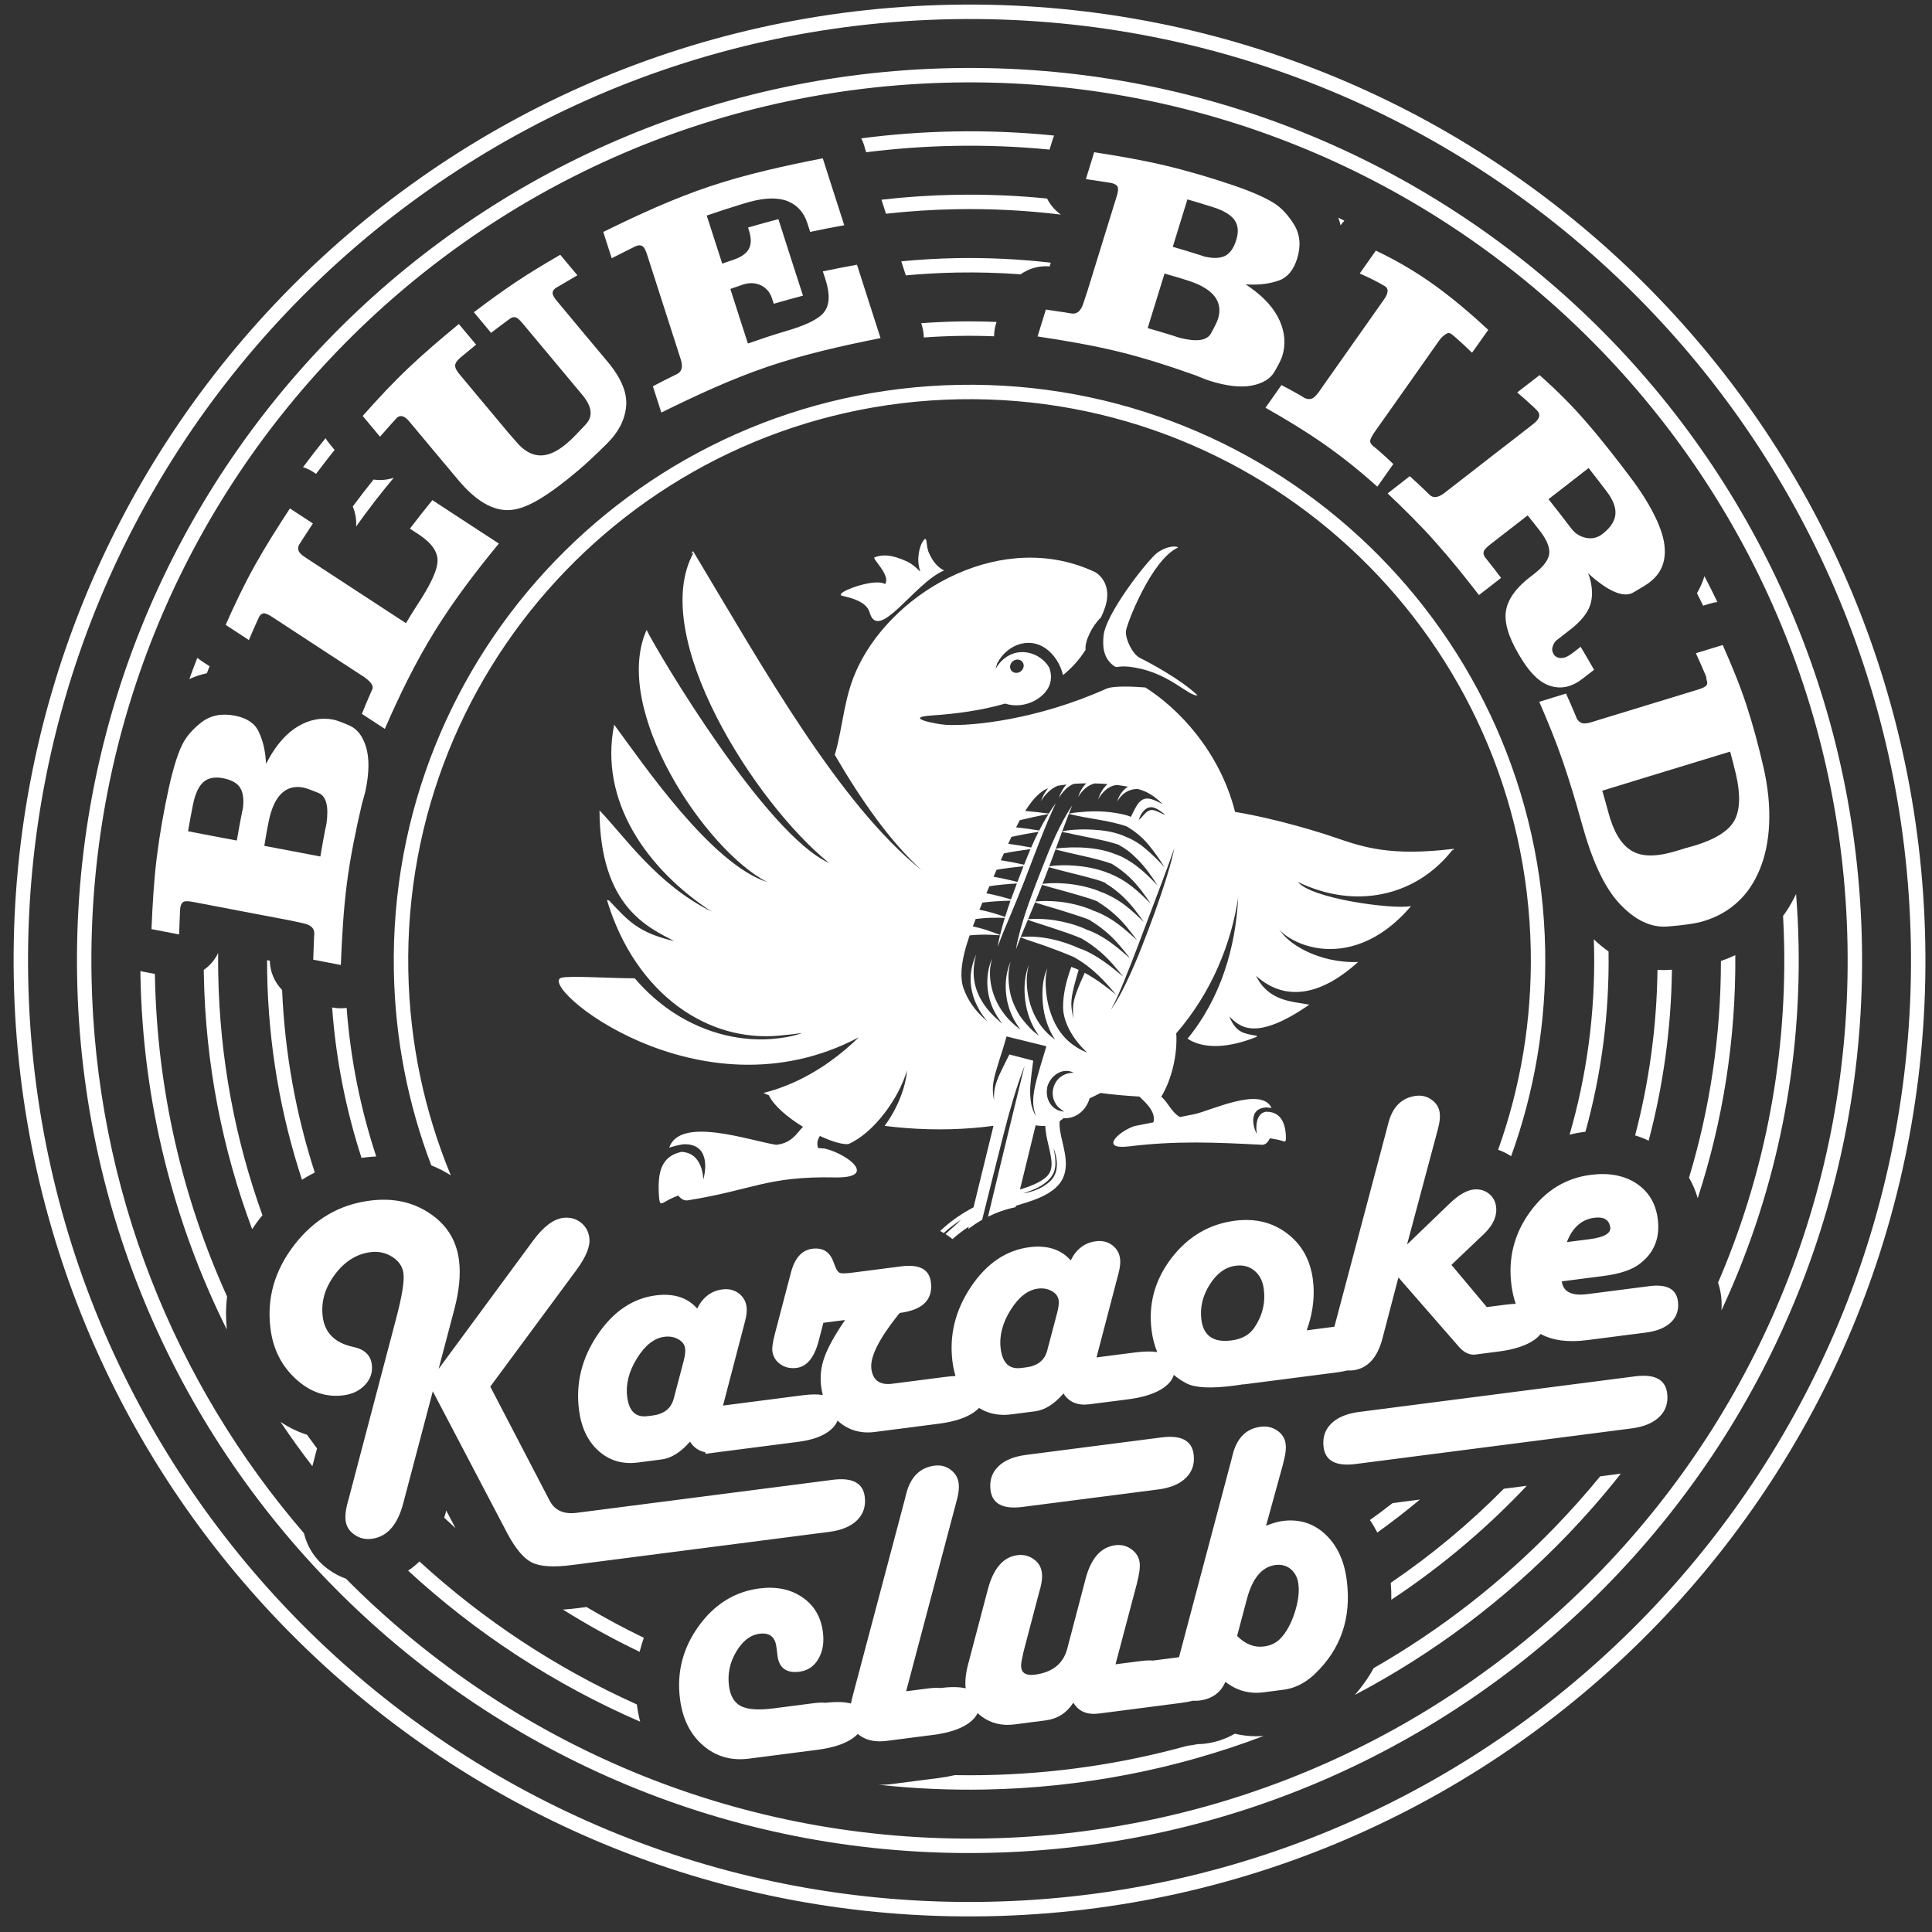 <svg width="56" height="56" viewBox="0 0 56 56" fill="none" xmlns="http://www.w3.org/2000/svg">
<rect x="0" y="0" width="56" height="56" fill="#333333" stroke="none"/>
<path fill-rule="evenodd" clip-rule="evenodd" d="M27.634 1.974C34.776 1.844 41.295 4.623 46.061 9.219C50.827 13.816 53.84 20.23 53.969 27.373C54.098 34.514 51.32 41.033 46.723 45.799C42.127 50.565 35.712 53.578 28.57 53.707C21.428 53.837 14.909 51.058 10.144 46.462C5.377 41.865 2.364 35.45 2.235 28.308C2.106 21.167 4.885 14.648 9.481 9.882C14.077 5.116 20.492 2.103 27.634 1.974ZM45.77 9.521C41.081 4.998 34.667 2.265 27.641 2.392C20.615 2.519 14.305 5.483 9.783 10.172C5.26 14.861 2.526 21.276 2.653 28.302C2.765 34.477 5.07 40.1 8.81 44.441C8.856 44.632 8.931 44.812 9.037 44.98C9.165 45.182 9.33 45.354 9.525 45.494L9.548 45.51C9.696 45.616 9.857 45.699 10.027 45.758C10.161 45.894 10.297 46.028 10.434 46.16C15.123 50.682 21.537 53.416 28.563 53.289C35.589 53.162 41.899 50.198 46.422 45.509C50.944 40.82 53.678 34.406 53.551 27.379C53.424 20.354 50.459 14.043 45.77 9.521ZM27.668 3.81C28.643 3.792 29.606 3.833 30.553 3.929C30.538 3.965 30.525 4.002 30.513 4.039L30.422 4.336C29.519 4.248 28.603 4.211 27.674 4.228C26.806 4.244 25.95 4.307 25.107 4.413L25.071 4.302C25.047 4.198 25.01 4.101 24.964 4.01C25.851 3.894 26.753 3.826 27.668 3.81ZM38.793 6.31C38.851 6.339 38.91 6.368 38.967 6.398C38.928 6.439 38.891 6.484 38.857 6.531C38.84 6.456 38.818 6.383 38.793 6.31ZM49.404 16.701C49.533 16.948 49.658 17.197 49.78 17.45C49.707 17.459 49.635 17.474 49.563 17.496L49.367 17.556C49.308 17.435 49.248 17.314 49.187 17.194C49.259 17.072 49.319 16.943 49.369 16.806C49.381 16.771 49.393 16.736 49.404 16.701ZM52.06 25.914C52.099 26.407 52.124 26.905 52.133 27.406C52.201 31.184 51.393 34.774 49.897 37.983C49.908 37.843 49.904 37.702 49.886 37.56C49.868 37.426 49.84 37.298 49.799 37.176C51.089 34.186 51.777 30.88 51.715 27.413C51.709 27.124 51.699 26.836 51.683 26.55C51.714 26.508 51.744 26.466 51.773 26.422C51.876 26.27 51.971 26.1 52.06 25.914ZM46.981 42.714C46.484 43.344 45.957 43.948 45.401 44.524C43.626 46.365 41.558 47.925 39.272 49.127C39.482 48.887 39.665 48.629 39.817 48.351C41.771 47.232 43.549 45.842 45.1 44.234C45.546 43.771 45.974 43.29 46.382 42.792L46.981 42.714ZM36.628 50.318C34.109 51.274 31.385 51.819 28.537 51.871C27.497 51.89 26.472 51.842 25.465 51.732C25.601 51.735 25.736 51.727 25.871 51.709L27.198 51.538C27.36 51.517 27.521 51.489 27.679 51.453C27.962 51.458 28.245 51.458 28.53 51.453C30.555 51.416 32.515 51.126 34.381 50.612L34.407 50.609L34.407 50.605L34.411 50.604C34.515 50.59 34.618 50.573 34.721 50.554C34.786 50.552 34.854 50.551 34.919 50.543C35.228 50.503 35.523 50.41 35.792 50.252C36.067 50.318 36.347 50.339 36.628 50.318ZM18.556 49.904C16.069 48.826 13.798 47.339 11.829 45.526C11.945 45.45 12.055 45.361 12.158 45.26C14.013 46.958 16.138 48.363 18.46 49.404V49.404C18.481 49.573 18.513 49.74 18.556 49.904ZM9.054 42.498C8.732 42.081 8.425 41.653 8.131 41.215C8.346 41.36 8.578 41.478 8.827 41.563C8.85 41.571 8.874 41.579 8.898 41.587C8.994 41.72 9.091 41.852 9.189 41.984L9.054 42.498ZM6.574 38.538C5.033 35.442 4.138 31.963 4.071 28.275L4.07 28.147C4.097 28.154 4.125 28.16 4.153 28.166C4.244 28.184 4.307 28.195 4.489 28.229L4.49 28.268C4.55 31.588 5.292 34.735 6.582 37.579C6.544 37.896 6.542 38.217 6.574 38.538ZM5.488 19.684C5.562 19.477 5.64 19.271 5.72 19.067C5.761 19.102 5.804 19.134 5.85 19.165L6.074 19.311C6.048 19.378 6.022 19.446 5.997 19.514C5.817 19.552 5.647 19.609 5.488 19.684ZM8.784 13.541C8.995 13.256 9.212 12.976 9.436 12.701C9.468 12.755 9.505 12.808 9.547 12.858L9.614 12.938L9.699 13.041C9.516 13.269 9.337 13.501 9.161 13.736L9.14 13.722C9.122 13.709 9.104 13.696 9.085 13.684C8.989 13.621 8.888 13.574 8.784 13.541ZM27.701 5.646C28.596 5.63 29.48 5.667 30.35 5.755C30.443 5.94 30.581 6.1 30.751 6.22C29.755 6.099 28.739 6.045 27.707 6.064C27.023 6.077 26.347 6.121 25.68 6.195C25.675 6.178 25.67 6.161 25.665 6.145L25.55 5.789C26.257 5.707 26.975 5.659 27.701 5.646ZM50.299 27.685C50.317 30.143 49.934 32.512 49.209 34.73C49.15 34.523 49.066 34.325 48.957 34.136C49.558 32.145 49.881 30.036 49.882 27.855C50.026 27.805 50.165 27.749 50.299 27.685ZM44.254 43.066C44.196 43.127 44.138 43.189 44.08 43.249C42.95 44.421 41.692 45.468 40.328 46.37C40.331 46.206 40.325 46.042 40.312 45.878C41.492 45.076 42.59 44.163 43.589 43.152L44.254 43.066ZM18.541 47.879C17.774 47.512 17.032 47.103 16.317 46.654C16.453 46.646 16.589 46.633 16.723 46.616L16.999 46.58C17.539 46.9 18.094 47.198 18.662 47.472C18.62 47.589 18.584 47.709 18.553 47.83C18.549 47.846 18.545 47.862 18.541 47.879ZM13.202 44.293C13.093 44.194 12.984 44.093 12.876 43.992C12.879 43.983 12.881 43.974 12.883 43.966C12.893 43.939 12.901 43.911 12.908 43.884L12.935 43.783L13.202 44.293ZM7.309 35.628C6.447 33.325 5.955 30.84 5.908 28.242L5.906 28.114C6.084 27.99 6.229 27.82 6.323 27.622C6.321 27.826 6.322 28.03 6.326 28.235C6.37 30.688 6.819 33.039 7.608 35.226L7.606 35.229C7.58 35.256 7.556 35.285 7.533 35.315C7.454 35.417 7.38 35.521 7.309 35.628ZM10.225 14.681C10.42 14.416 10.622 14.156 10.828 13.9C11.024 13.929 11.225 13.911 11.413 13.848C11.031 14.304 10.667 14.775 10.322 15.262C10.336 15.063 10.302 14.864 10.225 14.681ZM27.734 7.482C28.657 7.466 29.565 7.511 30.457 7.614L30.424 7.722C30.12 7.695 29.823 7.78 29.583 7.951C28.976 7.907 28.361 7.889 27.741 7.9C27.241 7.909 26.745 7.937 26.255 7.982L26.192 7.783L26.192 7.785C26.198 7.805 26.18 7.746 26.191 7.782L26.124 7.574C26.655 7.523 27.192 7.492 27.734 7.482ZM48.462 28.107C48.44 29.817 48.207 31.477 47.787 33.063C47.66 33.002 47.529 32.951 47.395 32.91C47.797 31.373 48.022 29.766 48.043 28.111C48.173 28.12 48.303 28.12 48.435 28.109L48.462 28.107ZM41.157 43.465C40.758 43.799 40.346 44.118 39.922 44.421C39.858 44.295 39.787 44.175 39.708 44.059C39.931 43.9 40.15 43.736 40.365 43.568L41.157 43.465ZM8.753 34.196C8.133 32.309 7.782 30.298 7.744 28.209C7.742 28.082 7.741 27.957 7.741 27.831L7.771 27.837L7.82 27.846C7.827 28.169 7.959 28.471 8.177 28.695C8.255 30.536 8.582 32.31 9.124 33.986C9.04 34.028 8.957 34.073 8.875 34.121C8.834 34.145 8.793 34.17 8.753 34.196ZM27.767 9.318C28.143 9.312 28.516 9.316 28.886 9.332C28.86 9.406 28.84 9.484 28.828 9.565C28.819 9.626 28.814 9.687 28.814 9.748C28.47 9.734 28.123 9.73 27.774 9.737C27.439 9.743 27.107 9.758 26.777 9.782C26.775 9.661 26.756 9.538 26.717 9.417L26.701 9.368C27.054 9.342 27.409 9.325 27.767 9.318ZM46.625 27.579C46.651 29.389 46.416 31.142 45.955 32.803L45.948 32.804C45.794 32.824 45.643 32.852 45.495 32.889C45.989 31.185 46.24 29.379 46.206 27.512C46.204 27.417 46.202 27.322 46.198 27.227C46.336 27.359 46.478 27.476 46.625 27.579ZM10.479 33.562C10.029 32.175 9.737 30.714 9.627 29.202L9.646 29.206V29.204C9.705 29.216 9.766 29.223 9.827 29.225C9.902 29.228 9.976 29.224 10.047 29.215C10.16 30.709 10.453 32.151 10.905 33.52C10.792 33.526 10.678 33.536 10.565 33.55C10.536 33.554 10.507 33.558 10.479 33.562ZM27.801 11.155C32.407 11.071 36.612 12.864 39.687 15.829C42.761 18.793 44.705 22.931 44.788 27.539C44.826 29.637 44.475 31.651 43.801 33.513C43.682 33.436 43.556 33.373 43.424 33.326C44.07 31.523 44.406 29.574 44.37 27.546C44.288 23.055 42.394 19.021 39.396 16.13C36.399 13.239 32.298 11.492 27.807 11.573C23.316 11.654 19.283 13.549 16.392 16.547C13.501 19.544 11.753 23.644 11.835 28.136C11.873 30.236 12.308 32.237 13.067 34.068C12.886 33.954 12.697 33.857 12.501 33.778C11.833 32.024 11.452 30.127 11.416 28.142C11.333 23.535 13.125 19.33 16.09 16.256C19.055 13.182 23.193 11.238 27.801 11.155ZM27.601 0.137C35.25 -0.001 42.231 2.975 47.336 7.897C52.44 12.82 55.667 19.69 55.805 27.339C55.944 34.988 52.968 41.97 48.045 47.074C43.123 52.178 36.252 55.405 28.603 55.544C20.954 55.682 13.973 52.706 8.869 47.783C3.764 42.861 0.538 35.991 0.399 28.341C0.261 20.693 3.236 13.711 8.159 8.607C13.082 3.503 19.952 0.276 27.601 0.137ZM47.045 8.199C42.018 3.35 35.141 0.419 27.608 0.556C20.075 0.692 13.309 3.87 8.461 8.897C3.612 13.925 0.681 20.802 0.817 28.335C0.954 35.868 4.132 42.633 9.159 47.482C14.187 52.331 21.063 55.262 28.597 55.125C36.129 54.989 42.895 51.811 47.743 46.784C52.592 41.756 55.523 34.879 55.387 27.346C55.251 19.813 52.072 13.047 47.045 8.199Z" fill="white"/>
<path fill-rule="evenodd" clip-rule="evenodd" d="M11.155 21.127C10.933 20.982 10.71 20.837 10.489 20.692C10.563 20.509 10.638 20.327 10.717 20.146C10.735 20.106 10.752 20.066 10.77 20.026C10.777 20.012 10.784 19.997 10.791 19.982C10.828 19.904 10.781 19.807 10.649 19.696C10.623 19.675 10.595 19.655 10.569 19.633C10.462 19.564 10.355 19.495 10.249 19.425C9.857 19.17 9.465 18.913 9.073 18.657C8.68 18.4 8.288 18.144 7.896 17.887C7.784 17.814 7.703 17.777 7.653 17.777C7.602 17.777 7.555 17.807 7.515 17.87C7.505 17.887 7.499 17.905 7.492 17.922C7.478 17.952 7.465 17.982 7.45 18.011C7.369 18.191 7.291 18.371 7.214 18.552C6.99 18.405 6.765 18.258 6.541 18.112C6.804 17.518 7.081 16.935 7.395 16.374C7.708 15.814 8.054 15.274 8.403 14.737C8.625 14.883 8.846 15.027 9.069 15.172C8.961 15.337 8.854 15.501 8.748 15.666C8.732 15.691 8.716 15.717 8.7 15.741C8.689 15.76 8.675 15.777 8.666 15.796C8.635 15.86 8.635 15.92 8.658 15.974C8.682 16.028 8.746 16.089 8.852 16.158C9.337 16.476 9.824 16.793 10.309 17.111C10.794 17.428 11.281 17.746 11.767 18.063C11.872 17.888 11.978 17.712 12.09 17.541C12.468 16.965 12.672 16.547 12.682 16.27C12.694 15.995 12.51 15.734 12.129 15.485C12.047 15.431 11.964 15.376 11.881 15.323C12.094 15.044 12.311 14.768 12.533 14.497C12.854 14.707 13.175 14.917 13.496 15.126C13.818 15.337 14.139 15.546 14.46 15.755C13.788 16.57 13.15 17.408 12.597 18.302C12.044 19.197 11.579 20.148 11.155 21.127ZM5.191 27.085C4.925 27.033 4.657 26.983 4.391 26.931C4.421 26.234 4.459 25.54 4.544 24.852C4.629 24.168 4.75 23.487 4.899 22.813C5.027 22.23 5.164 21.826 5.277 21.595C5.389 21.361 5.576 21.143 5.836 20.939C6.1 20.735 6.421 20.671 6.803 20.743C7.154 20.81 7.383 20.964 7.496 21.203C7.61 21.443 7.679 21.71 7.702 22.007C7.705 22.052 7.708 22.096 7.712 22.141C7.734 22.099 7.756 22.056 7.78 22.013C8.026 21.564 8.318 21.242 8.645 21.05C8.977 20.855 9.315 20.792 9.658 20.858C9.75 20.875 9.908 20.933 10.132 21.031C10.354 21.129 10.511 21.334 10.607 21.643C10.705 21.954 10.707 22.38 10.595 22.916C10.567 23.046 10.524 23.172 10.491 23.301C10.313 24.065 10.154 24.834 10.054 25.611C9.954 26.392 9.911 27.179 9.879 27.971C9.613 27.92 9.345 27.869 9.079 27.817C9.085 27.631 9.092 27.445 9.099 27.258C9.101 27.226 9.102 27.193 9.104 27.16C9.105 27.13 9.108 27.1 9.109 27.07C9.118 26.906 9.007 26.803 8.773 26.758C8.651 26.733 8.529 26.705 8.409 26.679C7.938 26.59 7.469 26.501 7 26.411C6.531 26.32 6.061 26.231 5.591 26.142C5.459 26.117 5.368 26.116 5.32 26.14C5.273 26.164 5.238 26.223 5.224 26.32C5.22 26.353 5.22 26.386 5.218 26.419C5.217 26.455 5.215 26.49 5.213 26.525C5.204 26.712 5.197 26.898 5.191 27.085ZM6.864 24.363C6.912 24.084 6.963 23.805 7.019 23.524C7.028 23.484 7.04 23.446 7.044 23.405C7.073 23.145 7.04 22.95 6.952 22.82C6.863 22.69 6.7 22.602 6.461 22.556C6.227 22.512 6.041 22.547 5.905 22.661C5.768 22.776 5.661 22.992 5.596 23.311C5.543 23.57 5.496 23.832 5.451 24.094C5.687 24.139 5.923 24.183 6.156 24.23C6.392 24.275 6.629 24.319 6.864 24.363ZM9.286 24.826C9.329 24.57 9.374 24.314 9.424 24.057C9.437 23.994 9.454 23.931 9.464 23.867C9.532 23.371 9.456 23.079 9.237 22.987C9.018 22.896 8.869 22.843 8.794 22.828C8.296 22.733 7.952 23.045 7.796 23.773C7.743 24.019 7.703 24.268 7.661 24.517C7.932 24.568 8.204 24.619 8.474 24.671C8.744 24.724 9.015 24.774 9.286 24.826ZM49.156 18.934C49.415 18.855 49.674 18.775 49.934 18.696C50.185 19.266 50.426 19.84 50.619 20.429C50.813 21.018 50.972 21.618 51.111 22.221C51.252 22.824 51.301 23.378 51.28 23.873C51.259 24.371 51.166 24.812 51.01 25.194C50.853 25.577 50.64 25.895 50.369 26.143C50.099 26.395 49.773 26.58 49.386 26.698C49.174 26.764 48.824 26.817 48.338 26.855C47.853 26.895 47.39 26.67 46.94 26.19C46.715 25.948 46.514 25.63 46.333 25.238C46.151 24.845 45.99 24.378 45.841 23.837C45.678 23.242 45.498 22.651 45.3 22.068C45.099 21.485 44.864 20.912 44.616 20.342C44.875 20.262 45.134 20.183 45.392 20.103C45.473 20.282 45.553 20.462 45.628 20.643C45.641 20.673 45.653 20.703 45.666 20.733C45.677 20.761 45.687 20.791 45.699 20.817C45.738 20.891 45.791 20.937 45.852 20.959C45.911 20.979 46.003 20.972 46.126 20.934C46.179 20.916 46.233 20.899 46.288 20.883C46.774 20.733 47.26 20.586 47.747 20.437C48.233 20.289 48.721 20.141 49.207 19.991C49.337 19.952 49.418 19.913 49.455 19.874C49.492 19.833 49.496 19.776 49.464 19.699C49.461 19.674 49.46 19.649 49.458 19.625C49.445 19.594 49.434 19.563 49.421 19.534C49.337 19.333 49.247 19.134 49.156 18.934ZM46.443 22.919C46.504 23.128 46.563 23.337 46.619 23.547C46.765 24.096 46.981 24.465 47.279 24.651C47.575 24.838 48.006 24.844 48.58 24.668C48.666 24.641 48.754 24.614 48.843 24.588C48.932 24.56 49.025 24.538 49.115 24.512C49.724 24.328 50.107 24.082 50.271 23.786C50.435 23.488 50.455 23.04 50.317 22.441C50.265 22.22 50.208 22.002 50.149 21.786C49.532 21.974 48.913 22.164 48.296 22.351C47.678 22.542 47.06 22.73 46.443 22.919ZM43.976 11.375C44.191 11.208 44.409 11.04 44.626 10.873C44.874 11.093 45.116 11.319 45.347 11.553C45.58 11.786 45.803 12.028 46.016 12.277C46.23 12.524 46.437 12.779 46.642 13.036C46.844 13.291 47.044 13.551 47.24 13.812C47.543 14.21 47.771 14.574 47.934 14.896C48.099 15.219 48.199 15.502 48.236 15.741C48.311 16.223 48.173 16.6 47.83 16.865C47.805 16.883 47.781 16.903 47.756 16.922C47.729 16.944 47.591 17.027 47.345 17.172C47.098 17.317 46.73 17.192 46.236 16.795C46.165 16.738 46.098 16.676 46.03 16.615C46.044 16.654 46.063 16.696 46.075 16.736C46.166 17.049 46.168 17.324 46.086 17.555C46.004 17.785 45.817 18.015 45.524 18.243C45.404 18.338 45.28 18.432 45.16 18.526C45.144 18.539 45.125 18.552 45.11 18.564C45.063 18.606 45.031 18.666 45.004 18.743C44.979 18.817 44.989 18.892 45.037 18.967C45.069 19.018 45.116 19.052 45.178 19.066C45.241 19.079 45.306 19.074 45.372 19.052C45.438 19.029 45.525 18.974 45.634 18.889C45.694 18.843 45.754 18.796 45.816 18.747C45.947 18.968 46.077 19.189 46.205 19.414C46.09 19.502 45.975 19.59 45.862 19.68C45.571 19.905 45.276 19.974 44.975 19.893C44.673 19.813 44.4 19.566 44.142 19.163C43.795 18.623 43.622 18.176 43.64 17.807C43.66 17.442 43.891 17.084 44.337 16.736C44.381 16.701 44.427 16.667 44.471 16.631C44.736 16.428 44.88 16.235 44.905 16.054C44.927 15.875 44.839 15.654 44.638 15.392C44.521 15.239 44.4 15.088 44.28 14.939C43.92 15.218 43.559 15.498 43.199 15.778C43.093 15.86 43.031 15.926 43.011 15.975C42.989 16.026 43 16.086 43.045 16.154C43.059 16.174 43.076 16.193 43.091 16.211C43.111 16.236 43.131 16.263 43.152 16.288C43.273 16.44 43.393 16.595 43.51 16.751C43.297 16.916 43.082 17.082 42.869 17.248C42.667 16.988 42.463 16.729 42.255 16.473C42.047 16.218 41.834 15.967 41.614 15.72C41.396 15.472 41.168 15.234 40.935 14.998C40.702 14.763 40.463 14.53 40.221 14.302C40.434 14.135 40.649 13.968 40.863 13.802C41.01 13.935 41.155 14.069 41.297 14.206C41.321 14.229 41.345 14.252 41.368 14.275C41.388 14.296 41.411 14.317 41.433 14.339C41.541 14.447 41.688 14.43 41.876 14.282C41.938 14.236 41.999 14.186 42.06 14.139C42.259 13.984 42.459 13.831 42.657 13.676C42.856 13.522 43.054 13.367 43.253 13.212C43.452 13.058 43.652 12.904 43.85 12.751C44.048 12.595 44.248 12.441 44.446 12.287C44.631 12.143 44.666 12.012 44.551 11.897C44.529 11.876 44.508 11.855 44.488 11.832C44.464 11.81 44.439 11.788 44.416 11.765C44.273 11.631 44.126 11.501 43.976 11.375ZM46.047 13.566C45.853 13.717 45.658 13.868 45.466 14.018C45.273 14.168 45.078 14.319 44.885 14.469C45.108 14.751 45.331 15.036 45.548 15.323C45.653 15.461 45.792 15.551 45.968 15.589C46.145 15.626 46.304 15.589 46.446 15.479C46.675 15.302 46.8 15.116 46.822 14.919C46.844 14.724 46.763 14.497 46.569 14.243C46.397 14.016 46.222 13.791 46.047 13.566ZM39.412 7.928C39.568 7.706 39.724 7.485 39.88 7.264C40.489 7.554 41.064 7.892 41.601 8.281C42.139 8.671 42.646 9.104 43.138 9.561C42.98 9.781 42.826 10.003 42.668 10.224C42.523 10.082 42.374 9.945 42.224 9.811C42.183 9.775 42.142 9.74 42.1 9.705C42.05 9.661 42.004 9.647 41.964 9.657C41.925 9.668 41.863 9.708 41.785 9.784C41.763 9.807 41.744 9.832 41.724 9.857C41.413 10.299 41.1 10.743 40.789 11.185C40.476 11.627 40.164 12.069 39.853 12.51C39.77 12.631 39.724 12.716 39.715 12.77C39.708 12.822 39.737 12.875 39.799 12.928C39.815 12.939 39.829 12.95 39.844 12.963C39.868 12.983 39.895 13.004 39.919 13.024C40.078 13.162 40.234 13.303 40.386 13.45C40.232 13.668 40.078 13.887 39.923 14.107C39.428 13.662 38.911 13.244 38.37 12.867C37.827 12.489 37.259 12.145 36.681 11.819C36.834 11.601 36.989 11.382 37.143 11.162C37.318 11.251 37.491 11.346 37.66 11.443C37.689 11.46 37.717 11.478 37.745 11.493C37.768 11.507 37.79 11.523 37.814 11.536C37.889 11.572 37.958 11.576 38.02 11.555C38.08 11.535 38.148 11.469 38.225 11.365C38.269 11.302 38.314 11.236 38.359 11.173C38.651 10.758 38.943 10.343 39.235 9.93C39.526 9.516 39.818 9.1 40.111 8.688C40.248 8.495 40.255 8.364 40.139 8.293C40.121 8.281 40.101 8.272 40.083 8.262C40.055 8.245 40.025 8.228 39.998 8.212C39.808 8.11 39.613 8.014 39.412 7.928ZM31.475 5.191C31.555 4.932 31.634 4.672 31.715 4.413C32.405 4.519 33.09 4.635 33.764 4.795C34.435 4.955 35.098 5.151 35.752 5.373C36.317 5.565 36.703 5.746 36.921 5.883C37.14 6.02 37.337 6.231 37.51 6.512C37.684 6.796 37.713 7.123 37.599 7.495C37.493 7.835 37.314 8.046 37.064 8.132C36.813 8.219 36.54 8.258 36.243 8.248C36.198 8.246 36.153 8.244 36.108 8.243C36.147 8.27 36.188 8.297 36.227 8.325C36.648 8.619 36.935 8.945 37.09 9.291C37.247 9.643 37.271 9.985 37.168 10.319C37.141 10.409 37.066 10.559 36.944 10.771C36.822 10.982 36.601 11.114 36.283 11.176C35.963 11.238 35.54 11.194 35.02 11.023C34.893 10.98 34.772 10.924 34.648 10.877C33.909 10.616 33.162 10.372 32.4 10.187C31.636 10.002 30.859 9.871 30.074 9.752C30.154 9.493 30.235 9.233 30.315 8.973C30.5 9.001 30.685 9.027 30.869 9.055C30.901 9.061 30.934 9.065 30.966 9.072C30.996 9.076 31.025 9.081 31.055 9.086C31.217 9.113 31.331 9.015 31.403 8.787C31.441 8.669 31.482 8.551 31.52 8.434C31.662 7.977 31.802 7.519 31.943 7.064C32.085 6.607 32.226 6.15 32.367 5.693C32.407 5.564 32.417 5.474 32.399 5.424C32.38 5.374 32.325 5.333 32.23 5.308C32.198 5.3 32.165 5.297 32.133 5.291C32.097 5.286 32.062 5.281 32.027 5.275C31.843 5.245 31.659 5.218 31.475 5.191ZM33.994 7.154C34.266 7.232 34.539 7.315 34.811 7.402C34.849 7.414 34.887 7.43 34.927 7.44C35.181 7.497 35.379 7.486 35.517 7.413C35.656 7.339 35.762 7.187 35.834 6.954C35.904 6.727 35.89 6.537 35.791 6.39C35.692 6.241 35.489 6.111 35.18 6.011C34.928 5.929 34.672 5.854 34.418 5.779C34.346 6.009 34.277 6.239 34.205 6.467C34.134 6.696 34.064 6.926 33.994 7.154ZM33.266 9.51C33.517 9.582 33.765 9.655 34.015 9.733C34.076 9.753 34.137 9.778 34.2 9.793C34.684 9.916 34.983 9.874 35.099 9.666C35.214 9.459 35.283 9.316 35.305 9.243C35.456 8.758 35.184 8.382 34.478 8.147C34.239 8.067 33.996 7.999 33.754 7.929C33.672 8.193 33.591 8.458 33.51 8.72C33.428 8.984 33.347 9.247 33.266 9.51ZM17.731 7.486C17.649 7.233 17.568 6.978 17.486 6.723C18.5 6.225 19.523 5.753 20.585 5.399C21.645 5.045 22.742 4.806 23.848 4.588C23.951 4.912 24.056 5.236 24.159 5.559C24.263 5.883 24.367 6.206 24.471 6.528C24.14 6.588 23.81 6.653 23.483 6.722C23.456 6.637 23.428 6.552 23.401 6.467C23.303 6.161 23.116 5.948 22.837 5.834C22.563 5.721 22.189 5.726 21.722 5.853C21.637 5.877 21.552 5.902 21.468 5.928C21.139 6.028 20.811 6.135 20.485 6.248C20.559 6.48 20.636 6.713 20.709 6.944C20.783 7.177 20.859 7.409 20.934 7.641C21.043 7.604 21.153 7.564 21.263 7.527C21.48 7.455 21.627 7.353 21.704 7.218C21.779 7.083 21.781 6.902 21.708 6.676C21.701 6.649 21.69 6.622 21.683 6.595C21.974 6.511 22.267 6.429 22.562 6.352C22.68 6.723 22.799 7.092 22.917 7.461C23.036 7.832 23.156 8.2 23.275 8.57C22.991 8.644 22.709 8.723 22.427 8.805C22.412 8.754 22.394 8.703 22.378 8.653C22.321 8.473 22.213 8.346 22.054 8.27C21.896 8.194 21.721 8.187 21.531 8.25C21.41 8.29 21.289 8.333 21.17 8.375C21.254 8.638 21.339 8.903 21.423 9.166C21.508 9.43 21.594 9.694 21.678 9.957C22.039 9.832 22.399 9.709 22.764 9.602C23.344 9.434 23.72 9.258 23.884 9.051C24.049 8.843 24.063 8.527 23.926 8.097C23.901 8.02 23.875 7.943 23.85 7.866C24.179 7.797 24.507 7.733 24.84 7.673C24.953 8.028 25.068 8.382 25.181 8.737C25.295 9.092 25.41 9.445 25.523 9.8C24.419 10.02 23.322 10.266 22.264 10.624C21.205 10.984 20.183 11.458 19.169 11.958C19.087 11.705 19.005 11.451 18.924 11.197C19.102 11.104 19.28 11.011 19.46 10.922C19.489 10.908 19.519 10.894 19.548 10.879C19.573 10.867 19.596 10.855 19.622 10.843C19.765 10.774 19.802 10.63 19.729 10.407C19.709 10.344 19.689 10.282 19.668 10.217C19.516 9.743 19.364 9.269 19.211 8.794C19.058 8.318 18.904 7.844 18.752 7.368C18.714 7.247 18.672 7.171 18.628 7.139C18.583 7.107 18.521 7.1 18.445 7.129C18.419 7.138 18.395 7.153 18.371 7.164C18.341 7.179 18.311 7.193 18.282 7.208C18.098 7.298 17.914 7.392 17.731 7.486ZM11.014 12.658C10.846 12.457 10.68 12.257 10.513 12.056C10.943 11.572 11.382 11.098 11.849 10.656C12.315 10.215 12.806 9.8 13.3 9.392C13.466 9.591 13.632 9.79 13.8 9.99C13.648 10.113 13.497 10.238 13.348 10.363C13.249 10.448 13.197 10.523 13.193 10.589C13.188 10.656 13.229 10.74 13.315 10.843C13.555 11.13 13.796 11.419 14.035 11.706C14.274 11.994 14.515 12.281 14.756 12.568C14.828 12.65 14.901 12.731 14.971 12.814C15.177 13.056 15.394 13.185 15.629 13.2C15.866 13.214 16.121 13.107 16.393 12.882C16.444 12.84 16.497 12.793 16.553 12.742C16.611 12.691 16.748 12.544 16.971 12.309C17.195 12.076 17.166 11.789 16.875 11.441C16.827 11.383 16.777 11.323 16.728 11.265C16.714 11.248 16.7 11.231 16.685 11.214C16.431 10.91 16.176 10.604 15.922 10.3C15.667 9.995 15.413 9.691 15.158 9.385C15.077 9.287 15.013 9.228 14.966 9.206C14.921 9.184 14.867 9.188 14.808 9.219C14.796 9.226 14.785 9.234 14.775 9.243C14.75 9.261 14.726 9.278 14.702 9.295C14.545 9.412 14.388 9.529 14.234 9.648C14.067 9.449 13.901 9.249 13.735 9.05C14.133 8.75 14.536 8.454 14.952 8.176C15.37 7.898 15.801 7.638 16.239 7.385C16.405 7.584 16.571 7.782 16.736 7.979C16.562 8.08 16.388 8.181 16.217 8.284C16.191 8.299 16.166 8.316 16.14 8.33C16.123 8.34 16.105 8.349 16.091 8.361C16.035 8.403 16.013 8.455 16.018 8.508C16.024 8.562 16.065 8.633 16.142 8.724C16.388 9.019 16.634 9.314 16.879 9.609C17.125 9.904 17.372 10.198 17.619 10.493C17.816 10.73 17.958 10.956 18.046 11.172C18.135 11.387 18.167 11.592 18.148 11.787C18.109 12.18 17.924 12.528 17.605 12.847C17.284 13.166 17 13.433 16.747 13.647C16.332 13.996 15.966 14.271 15.644 14.464C15.322 14.657 15.039 14.765 14.793 14.783C14.546 14.801 14.297 14.738 14.043 14.591C13.79 14.444 13.531 14.212 13.268 13.896C13.035 13.618 12.801 13.339 12.568 13.06C12.336 12.78 12.102 12.501 11.868 12.222C11.732 12.057 11.61 12.016 11.508 12.107C11.489 12.123 11.474 12.143 11.457 12.161C11.436 12.185 11.414 12.209 11.391 12.233C11.264 12.373 11.139 12.516 11.014 12.658Z" fill="white"/>
<path fill-rule="evenodd" clip-rule="evenodd" d="M28.193 32.697C28.399 32.68 28.6 32.659 28.797 32.632L28.218 34.995C27.89 35.168 27.618 35.355 27.361 35.58C27.322 35.614 27.285 35.648 27.25 35.683C27.264 35.69 27.278 35.697 27.291 35.705C27.313 35.716 27.334 35.728 27.355 35.74C27.511 35.595 27.684 35.473 27.858 35.351C27.719 35.502 27.553 35.627 27.406 35.77C27.478 35.815 27.546 35.864 27.608 35.916L27.634 35.893C27.776 35.768 27.922 35.658 28.081 35.555L28.064 35.624C28.119 35.583 28.174 35.543 28.231 35.504C28.309 35.452 28.388 35.402 28.468 35.356C28.493 35.255 28.519 35.153 28.544 35.052C28.731 34.304 28.915 33.556 29.106 32.81C29.271 32.164 29.457 31.519 29.697 30.896C29.634 31.149 29.573 31.402 29.511 31.655C29.216 32.858 28.926 34.062 28.638 35.266C28.893 35.14 29.16 35.048 29.438 34.991L29.449 34.948C29.453 34.946 29.458 34.945 29.463 34.944C29.873 34.822 30.297 34.696 30.594 34.433C31.019 34.056 30.897 33.535 30.799 33.116C30.746 32.892 30.697 32.681 30.715 32.498C30.756 32.471 30.793 32.442 30.828 32.409C30.981 32.422 31.136 32.38 31.271 32.285C31.42 32.179 31.53 32.022 31.582 31.838C31.69 31.787 31.796 31.734 31.9 31.68C32.205 31.723 32.578 31.757 33.028 31.786C33.199 31.954 33.515 32.222 33.432 32.531L32.878 32.641C32.397 32.809 31.866 33.334 32.731 33.228C34.094 33.061 35.24 33.112 36.58 33.182C36.677 33.187 36.753 33.11 36.807 32.993C36.88 33.005 36.952 33.018 37.021 33.031C37.251 33.074 37.287 33.184 37.269 32.885C37.245 32.482 37.07 32.217 36.69 32.224C36.396 32.28 36.401 32.673 36.427 32.857C36.395 32.842 36.097 32.135 36.701 32.099C36.755 32.103 36.807 32.108 36.857 32.116C36.565 31.474 35.063 32.207 34.615 32.296L34.202 32.378C33.955 32.24 33.87 31.97 33.661 31.787C33.968 31.284 34.135 30.538 34.094 29.951C35.123 28.765 35.688 27.349 35.889 26.017C35.818 27.453 35.389 28.925 34.422 30.107C34.456 30.129 34.489 30.149 34.524 30.167C34.966 30.394 35.618 30.378 36.434 30.05C36.43 30.04 36.426 30.032 36.422 30.022C36.054 29.955 35.836 29.944 35.631 29.465C35.899 29.705 36.318 30.252 37.952 29.12C37.471 29.027 36.775 29.035 36.407 28.284C36.872 28.704 37.377 28.819 37.883 28.721C38.398 28.621 38.903 28.303 39.366 27.884C38.788 27.906 38.26 27.766 37.853 27.567C37.461 27.376 37.18 27.127 37.07 26.908C37.121 27.039 37.576 27.407 38.271 27.491C38.995 27.578 39.969 27.355 40.901 26.262C40.65 26.318 39.895 26.261 39.17 26.128C38.479 26.001 37.82 25.805 37.62 25.565C38.45 25.964 39.298 26.074 40.083 25.91C40.891 25.741 41.596 25.29 42.118 24.613C42.113 24.633 42.107 24.65 42.102 24.668C42.116 24.647 42.131 24.625 42.146 24.602C40.312 24.829 39.509 24.556 38.699 24.277C38.334 24.15 37.046 23.74 35.799 23.533C35.351 21.757 34.127 20.51 33.199 19.927C32.936 19.906 32.283 19.864 32.063 19.965C30.085 20.853 28.188 21.054 27.424 21.01C27.115 20.992 26.163 20.793 27.009 20.738C27.713 20.692 28.451 20.592 29.136 20.394C29.396 20.482 29.735 20.458 30.022 20.291C30.437 20.048 30.539 19.69 30.412 19.35C30.178 18.948 29.637 18.769 29.221 19.012C29.068 19.101 28.945 19.233 28.862 19.383C28.872 19.334 28.885 19.286 28.9 19.237C29.173 18.696 29.806 18.454 30.291 18.782C30.551 18.956 30.736 19.25 30.812 19.568C31.068 19.36 31.289 19.118 31.466 18.835C31.437 18.584 31.655 18.142 31.913 17.895C32.001 17.709 32.072 17.517 32.09 17.335C32.133 16.884 31.866 16.655 31.748 16.586C29.104 15.331 25.972 17.064 24.88 19.31C24.449 20.195 24.454 21 24.197 21.881C24.978 23.223 25.808 24.395 26.713 25.224C24.32 23.296 22.138 19.392 20.089 15.974C20.07 16.002 20.051 16.03 20.032 16.056C20.055 16.045 20.078 16.032 20.104 16.02C18.772 18.417 21.886 23.286 24.03 25.012C22.194 24.19 19.067 18.922 18.742 18.26C17.71 20.566 20.452 24.66 22.247 25.571C20.61 25.038 18.668 22.178 17.802 21.005C17.356 23.226 18.758 25.201 20.632 26.426C19.038 25.634 18.105 24.245 17.377 23.489C17.388 26.309 18.814 26.888 19.541 27.278C18.483 27.03 18.206 26.683 17.655 26.102C17.633 26.097 17.615 26.093 17.593 26.088C18.003 27.455 18.748 28.506 19.66 29.178C20.538 29.825 21.563 30.116 22.591 30.017C22.823 29.997 23.044 29.972 23.254 29.941C23.072 30.01 22.845 30.063 22.559 30.096C21.52 30.223 20.448 29.955 19.528 29.356C19.119 29.089 18.738 28.755 18.399 28.357C17.541 28.351 16.552 28.279 16.284 28.338C15.483 28.514 20.248 32.526 24.893 30.067C24.628 30.325 24.36 30.549 24.091 30.743L24.09 30.744C24.033 30.785 23.976 30.826 23.918 30.865L23.914 30.868L23.889 30.884L23.886 30.886L23.85 30.91L23.835 30.92H23.835C23.317 31.259 22.797 31.492 22.284 31.639V31.638C22.232 31.653 22.179 31.666 22.127 31.68C22.179 31.703 22.233 31.725 22.287 31.748C22.428 32.052 22.833 32.391 23.274 32.661C23.072 32.88 22.936 33.134 22.499 33.183C21.736 33.065 19.71 32.341 19.396 33.267C19.519 33.225 19.653 33.192 19.799 33.168C20.556 33.133 20.474 33.874 20.386 34.186C20.372 33.9 20.258 33.41 19.753 33.387C19.166 33.516 19.067 33.972 19.096 34.589C19.118 35.044 19.156 34.865 19.503 34.718C19.554 34.696 19.606 34.674 19.658 34.652C19.739 34.753 19.834 34.809 19.939 34.792C21.837 34.487 22.231 34.09 24.195 34.128C25.441 34.153 24.613 33.464 23.904 33.291L23.715 33.277C23.666 33.152 23.697 33.034 23.765 32.926C24.107 33.086 24.419 33.181 24.592 33.161C25.338 32.837 26.068 31.811 26.289 31.023C26.255 31.52 26.004 32.147 25.641 32.634C26.466 32.738 27.326 32.767 28.193 32.697ZM30.318 34.122C30.547 33.92 30.496 33.644 30.394 33.211C30.35 33.022 30.305 32.829 30.298 32.636C30.282 32.637 30.265 32.637 30.249 32.637C30.242 32.637 30.236 32.637 30.23 32.637C30.206 32.637 30.181 32.636 30.155 32.634C30.148 32.633 30.141 32.633 30.133 32.633C30.1 32.63 30.067 32.626 30.032 32.62C30.028 32.619 30.023 32.619 30.019 32.618L29.564 34.479C29.857 34.388 30.136 34.283 30.318 34.122ZM29.367 19.159C29.276 19.225 29.25 19.347 29.309 19.43C29.369 19.514 29.491 19.529 29.583 19.463C29.674 19.397 29.7 19.275 29.64 19.191C29.581 19.108 29.459 19.093 29.367 19.159ZM27.366 16.535C27.172 16.442 27.033 16.266 26.926 16.027C26.823 15.8 26.897 15.457 26.739 15.709C26.656 15.841 26.554 16.205 26.668 16.538C26.699 16.631 26.545 16.394 26.296 16.278C25.85 16.07 25.576 16.067 25.351 16.154C25.253 16.178 25.829 16.67 25.655 16.931C25.353 16.732 24.134 17.198 24.408 17.268C24.581 17.312 25.11 17.41 25.206 17.751C25.46 18.645 26.506 16.891 27.366 16.535ZM33.531 16.031C33.21 16.302 32.042 17.804 31.987 18.43C31.966 18.659 31.942 19.057 32.292 19.306C32.399 19.386 32.389 19.263 32.893 19.349C33.919 19.525 34.462 20.198 34.712 20.154C34.221 19.689 33.339 19.218 33.042 19.07C32.829 18.963 32.62 18.537 32.635 18.298C32.647 18.11 33.37 16.224 34.143 15.872C34.148 15.835 33.868 15.786 33.531 16.031ZM28.78 31.498C28.773 31.633 28.785 31.756 28.812 31.889C28.807 31.765 28.814 31.653 28.836 31.532C28.869 31.391 28.921 31.252 28.982 31.122C29.071 30.933 29.164 30.748 29.258 30.564L29.948 30.743C29.916 30.982 29.885 31.222 29.866 31.463C29.853 31.635 29.858 31.805 29.887 31.974C29.906 32.111 29.969 32.24 30.024 32.365C29.992 32.248 29.959 32.131 29.95 32.01C29.938 31.84 29.964 31.676 29.995 31.51C30.047 31.272 30.116 31.038 30.185 30.804L30.186 30.805C30.242 30.614 30.299 30.43 30.33 30.326L29.176 30.042C29.152 30.124 29.116 30.246 29.075 30.385C29.004 30.605 28.933 30.825 28.869 31.048C28.828 31.193 28.789 31.347 28.78 31.498ZM28.198 26.852C28.317 26.878 28.434 26.907 28.549 26.943C28.698 26.991 28.843 27.045 28.989 27.1C29.029 26.934 29.074 26.77 29.125 26.606C28.994 26.602 28.864 26.599 28.733 26.602C28.582 26.605 28.431 26.621 28.281 26.637C28.253 26.709 28.225 26.78 28.198 26.852ZM28.389 26.369C28.511 26.394 28.633 26.42 28.753 26.455C28.881 26.492 29.007 26.535 29.134 26.578C29.183 26.42 29.235 26.263 29.29 26.107C29.017 26.112 28.748 26.128 28.475 26.163C28.446 26.232 28.417 26.3 28.389 26.369ZM28.591 25.892C28.832 25.939 29.068 25.999 29.304 26.069C29.359 25.915 29.416 25.761 29.475 25.608C29.208 25.623 28.945 25.647 28.679 25.687C28.65 25.755 28.62 25.823 28.591 25.892ZM28.889 25.211C28.889 25.209 28.889 25.207 28.889 25.206C28.859 25.275 28.829 25.344 28.799 25.413C29.032 25.454 29.262 25.505 29.491 25.565C29.549 25.413 29.608 25.262 29.666 25.111C29.406 25.134 29.148 25.166 28.889 25.211ZM29.102 24.725C29.07 24.795 29.039 24.865 29.008 24.935C29.236 24.97 29.46 25.013 29.685 25.064C29.744 24.913 29.805 24.762 29.869 24.613C29.612 24.645 29.357 24.684 29.102 24.735C29.102 24.732 29.102 24.728 29.102 24.725ZM29.224 24.457C29.447 24.486 29.668 24.523 29.889 24.566C29.956 24.412 30.027 24.259 30.102 24.11C29.839 24.152 29.578 24.2 29.317 24.258C29.285 24.323 29.254 24.39 29.224 24.457ZM29.561 23.773C29.524 23.841 29.488 23.91 29.452 23.98C29.676 24.005 29.899 24.036 30.122 24.072C30.206 23.909 30.295 23.749 30.392 23.593C30.113 23.648 29.837 23.706 29.561 23.773ZM33.621 23.501C33.541 23.447 33.451 23.392 33.35 23.398C33.171 23.408 33.053 23.611 33.008 23.765C33.121 23.686 33.203 23.514 33.343 23.482C33.421 23.464 33.509 23.504 33.579 23.535C33.642 23.563 33.704 23.592 33.768 23.619C33.772 23.6 33.635 23.511 33.621 23.501ZM33.268 24.459C33.094 24.254 32.889 24.09 32.658 23.954C32.658 23.954 32.658 23.954 32.659 23.954C32.115 23.767 31.535 23.735 30.98 23.59C30.915 23.76 30.852 23.93 30.788 24.1C30.816 24.091 30.926 24.071 30.937 24.07C31.011 24.059 31.086 24.054 31.161 24.049C31.331 24.038 31.501 24.039 31.671 24.048C31.96 24.064 32.259 24.105 32.531 24.211C32.551 24.219 32.571 24.228 32.591 24.237C32.804 24.32 33.005 24.431 33.18 24.583C33.389 24.754 33.575 24.941 33.756 25.141C33.608 24.902 33.45 24.674 33.268 24.459ZM31.896 27.592C31.731 27.451 31.563 27.327 31.376 27.219C31.376 27.218 31.377 27.217 31.378 27.215C31.104 27.094 30.816 27.001 30.532 26.906C30.386 26.857 30.239 26.81 30.092 26.763C30.026 26.741 29.96 26.721 29.894 26.699C29.889 26.697 29.825 26.672 29.794 26.658C29.791 26.664 29.789 26.669 29.787 26.675C29.719 26.836 29.651 26.997 29.585 27.159C30.162 27.108 30.76 27.251 31.283 27.487C31.286 27.488 31.289 27.489 31.292 27.491C31.306 27.495 31.319 27.5 31.333 27.505C31.427 27.537 31.518 27.581 31.605 27.627C31.954 27.814 32.257 28.057 32.559 28.31C32.352 28.058 32.146 27.804 31.896 27.592C31.857 27.559 31.935 27.625 31.896 27.592ZM29.889 26.639C29.959 26.634 30.031 26.63 30.102 26.634C30.256 26.638 30.409 26.649 30.562 26.673C30.85 26.717 31.136 26.792 31.406 26.904C31.445 26.92 31.483 26.938 31.521 26.956C31.533 26.959 31.545 26.962 31.551 26.964C31.641 26.998 31.728 27.038 31.814 27.084C32.163 27.265 32.464 27.524 32.758 27.782C32.559 27.525 32.356 27.269 32.11 27.054C32.12 27.062 32.128 27.07 32.11 27.054C32.103 27.048 32.1 27.045 32.099 27.044C32.1 27.046 32.105 27.05 32.11 27.054C31.95 26.914 31.788 26.792 31.607 26.685C31.608 26.683 31.609 26.681 31.61 26.678C31.452 26.607 31.283 26.556 31.12 26.502C30.845 26.411 30.567 26.33 30.289 26.247C30.217 26.225 30.144 26.204 30.072 26.18C30.063 26.177 30.023 26.163 30.005 26.15C29.938 26.314 29.87 26.477 29.801 26.64C29.83 26.636 29.875 26.639 29.889 26.639ZM30.014 26.131C30.16 26.114 30.309 26.113 30.456 26.119C30.81 26.132 31.17 26.2 31.503 26.318C31.58 26.346 31.654 26.376 31.725 26.41C31.725 26.409 31.726 26.408 31.726 26.406C31.733 26.409 31.741 26.413 31.753 26.417C31.852 26.454 31.947 26.499 32.04 26.55C32.382 26.73 32.675 26.994 32.958 27.254C32.766 26.994 32.568 26.736 32.327 26.519C32.334 26.525 32.339 26.529 32.324 26.516C32.307 26.5 32.312 26.505 32.32 26.512C32.166 26.374 32.008 26.254 31.833 26.149C31.834 26.146 31.835 26.143 31.836 26.14C31.681 26.071 31.513 26.023 31.353 25.974C31.066 25.887 30.776 25.809 30.488 25.73C30.412 25.708 30.336 25.688 30.261 25.664C30.241 25.658 30.219 25.649 30.209 25.64C30.145 25.805 30.079 25.968 30.012 26.132C30.013 26.131 30.013 26.131 30.014 26.131ZM30.24 25.617C30.391 25.598 30.545 25.596 30.696 25.6C31.045 25.611 31.395 25.671 31.727 25.781C31.801 25.805 31.873 25.835 31.943 25.868C31.943 25.867 31.944 25.866 31.944 25.864C31.944 25.864 31.944 25.864 31.944 25.864C31.965 25.871 31.985 25.88 32.005 25.888C32.094 25.928 32.181 25.968 32.267 26.016C32.602 26.195 32.885 26.465 33.157 26.725C32.971 26.461 32.777 26.202 32.54 25.98C32.547 25.987 32.552 25.991 32.537 25.977C32.52 25.961 32.526 25.967 32.534 25.974C32.379 25.832 32.221 25.709 32.042 25.602C32.043 25.599 32.044 25.596 32.046 25.593C31.877 25.516 31.682 25.47 31.506 25.422C31.197 25.338 30.885 25.268 30.576 25.183C30.536 25.173 30.497 25.162 30.457 25.151C30.442 25.146 30.418 25.142 30.405 25.131C30.343 25.295 30.28 25.459 30.217 25.622C30.223 25.619 30.23 25.618 30.24 25.617ZM30.535 25.094C30.696 25.08 30.858 25.076 31.02 25.084C31.353 25.099 31.688 25.152 32.005 25.26C32.053 25.276 32.1 25.296 32.147 25.317C32.147 25.315 32.148 25.313 32.149 25.311C32.172 25.324 32.196 25.334 32.206 25.339C32.302 25.379 32.393 25.424 32.483 25.475C32.813 25.663 33.09 25.931 33.357 26.197C33.176 25.93 32.988 25.668 32.755 25.443C32.761 25.449 32.764 25.451 32.751 25.439C32.735 25.424 32.739 25.428 32.746 25.434C32.589 25.286 32.428 25.16 32.243 25.05C32.244 25.048 32.245 25.046 32.245 25.044C32.192 25.025 32.136 25.012 32.085 24.989C31.929 24.94 31.771 24.9 31.613 24.861C31.298 24.785 30.979 24.722 30.666 24.64C30.652 24.636 30.601 24.627 30.597 24.615C30.535 24.782 30.473 24.95 30.41 25.117C30.44 25.104 30.525 25.095 30.535 25.094ZM30.617 24.601C30.679 24.582 30.75 24.579 30.815 24.574C30.977 24.562 31.138 24.559 31.301 24.564C31.617 24.576 31.947 24.619 32.246 24.727C32.28 24.739 32.313 24.753 32.346 24.767C32.346 24.766 32.347 24.765 32.347 24.763C32.37 24.775 32.395 24.785 32.417 24.793C32.508 24.823 32.597 24.875 32.68 24.924C33.013 25.118 33.291 25.391 33.556 25.669C33.381 25.398 33.197 25.133 32.968 24.904C32.974 24.91 32.977 24.913 32.964 24.901C32.871 24.811 32.78 24.719 32.674 24.644C32.599 24.591 32.523 24.544 32.445 24.499C32.446 24.497 32.446 24.495 32.447 24.494C32.387 24.471 32.324 24.454 32.264 24.436C32.091 24.384 31.913 24.345 31.736 24.309C31.55 24.271 31.363 24.234 31.177 24.195C31.096 24.177 31.015 24.16 30.934 24.141C30.912 24.137 30.808 24.127 30.785 24.106C30.723 24.274 30.661 24.441 30.599 24.609C30.602 24.606 30.607 24.604 30.617 24.601ZM32.643 28.488C32.803 28.155 32.949 27.815 33.084 27.472C33.358 26.777 33.617 26.074 33.835 25.36C33.914 25.103 33.986 24.843 34.041 24.579C33.83 25.18 33.603 25.774 33.378 26.37C33.111 27.074 32.852 27.782 32.565 28.479C32.455 28.745 32.344 29.01 32.203 29.261C32.377 29.02 32.514 28.754 32.643 28.488ZM31.375 30.45C31.422 30.473 31.468 30.493 31.516 30.513C31.151 30.182 30.818 29.669 30.814 29.198C30.811 28.821 30.901 28.446 31.052 28.026C31.124 28.051 31.195 28.08 31.265 28.111C31.202 28.326 31.139 28.539 31.093 28.758C31.063 28.901 31.043 29.057 31.058 29.204C31.069 29.314 31.09 29.418 31.116 29.526C31.105 29.419 31.099 29.315 31.103 29.207C31.109 29.064 31.148 28.916 31.196 28.782C31.267 28.583 31.354 28.391 31.441 28.198C31.769 28.373 32.066 28.602 32.359 28.838C32.188 28.641 32.021 28.444 31.831 28.265C31.624 28.068 31.401 27.897 31.152 27.757C31.153 27.756 31.153 27.755 31.153 27.754C31.139 27.748 31.124 27.741 31.109 27.734C30.833 27.615 30.551 27.508 30.267 27.407C30.04 27.326 29.806 27.258 29.581 27.169C29.535 27.285 29.49 27.4 29.45 27.517C29.464 27.418 29.482 27.32 29.506 27.222C29.675 26.509 29.95 25.817 30.215 25.135C30.455 24.519 30.715 23.896 31.079 23.341C31.05 23.418 31.017 23.494 30.988 23.57C30.986 23.575 30.984 23.579 30.983 23.583C31.069 23.567 31.157 23.553 31.244 23.545C31.591 23.509 31.95 23.503 32.296 23.558C32.452 23.583 32.63 23.611 32.78 23.677C32.829 23.572 32.877 23.476 32.926 23.39C33.149 22.994 33.403 23.166 33.701 23.307C33.559 23.168 33.396 23.035 33.204 22.947C33.138 22.917 33.062 22.892 32.984 22.869C32.725 22.863 32.51 23 32.384 23.234C32.436 23.045 32.546 22.899 32.695 22.802C32.616 22.788 32.536 22.774 32.455 22.763C32.427 22.759 32.398 22.756 32.371 22.753C32.132 22.776 31.948 22.961 31.828 23.173C31.88 23.011 31.961 22.86 32.087 22.742C32.092 22.737 32.099 22.732 32.104 22.727C31.983 22.717 31.858 22.711 31.732 22.708C31.526 22.756 31.356 22.919 31.252 23.103C31.297 22.953 31.377 22.813 31.485 22.706C31.368 22.707 31.248 22.711 31.128 22.719C30.941 22.786 30.789 22.969 30.688 23.13C30.738 22.992 30.81 22.852 30.908 22.739C30.832 22.748 30.756 22.759 30.681 22.772C30.673 22.773 30.666 22.775 30.658 22.776C30.453 22.859 30.283 23.038 30.169 23.225C30.218 23.09 30.289 22.96 30.38 22.849C30.335 22.865 30.293 22.884 30.257 22.906C30.131 22.987 30.018 23.097 29.917 23.222C29.846 23.311 29.78 23.406 29.717 23.505C29.945 23.526 30.172 23.552 30.4 23.581C30.464 23.478 30.532 23.377 30.603 23.279C30.569 23.354 30.534 23.429 30.501 23.504C30.2 24.176 29.953 24.868 29.685 25.554C29.548 25.904 29.404 26.251 29.259 26.598C29.141 26.877 29.02 27.155 28.921 27.442C28.934 27.353 28.949 27.265 28.969 27.178C28.974 27.155 28.981 27.133 28.986 27.11C28.833 27.1 28.68 27.091 28.527 27.09C28.386 27.09 28.245 27.1 28.105 27.112C27.989 27.453 27.889 27.804 27.869 28.152C27.86 28.329 27.876 28.505 27.933 28.659C27.966 28.751 27.998 28.822 28.039 28.903C28.081 28.981 28.125 29.058 28.177 29.13C28.299 29.306 28.449 29.462 28.615 29.601C28.57 29.546 28.527 29.49 28.486 29.431C28.317 29.191 28.195 28.909 28.151 28.618C28.101 28.289 28.158 27.967 28.296 27.666C28.213 27.957 28.194 28.249 28.264 28.546C28.325 28.805 28.461 29.052 28.629 29.258C28.756 29.413 28.899 29.547 29.052 29.671C29.001 29.605 28.953 29.537 28.908 29.466C28.59 28.971 28.523 28.319 28.757 27.779C28.724 27.902 28.698 28.027 28.695 28.155C28.679 28.768 28.971 29.346 29.439 29.735C29.486 29.774 29.534 29.811 29.583 29.847C29.536 29.786 29.493 29.722 29.451 29.656C29.125 29.141 29.053 28.436 29.291 27.874C29.258 28.002 29.235 28.131 29.232 28.263C29.227 28.563 29.276 28.884 29.408 29.156C29.466 29.277 29.525 29.403 29.608 29.509C29.689 29.615 29.771 29.711 29.864 29.807C29.939 29.884 30.023 29.954 30.112 30.018C30.081 29.975 30.051 29.931 30.023 29.886C29.834 29.579 29.729 29.224 29.703 28.865C29.682 28.566 29.706 28.247 29.825 27.968C29.74 28.25 29.748 28.559 29.8 28.846C29.859 29.179 29.992 29.503 30.201 29.77C30.312 29.912 30.44 30.03 30.581 30.131C30.552 30.088 30.525 30.045 30.5 30C30.325 29.683 30.236 29.329 30.219 28.969C30.205 28.667 30.229 28.34 30.359 28.063C30.296 28.286 30.3 28.524 30.323 28.753C30.35 29.036 30.421 29.311 30.536 29.571C30.649 29.825 30.817 30.06 31.035 30.234C31.141 30.318 31.254 30.39 31.375 30.45ZM30.846 32.219C30.733 32.151 30.633 32.07 30.575 31.947C30.515 31.833 30.498 31.694 30.525 31.568C30.553 31.431 30.627 31.304 30.738 31.218C30.852 31.131 30.978 31.1 31.118 31.09C30.789 30.931 30.445 31.18 30.356 31.503C30.326 31.674 30.341 31.843 30.441 31.99C30.533 32.127 30.681 32.215 30.846 32.219ZM30.441 34.236C30.71 33.983 30.656 33.582 30.536 33.27C30.595 33.552 30.657 33.909 30.443 34.146C30.25 34.382 29.937 34.495 29.658 34.592C29.943 34.546 30.229 34.436 30.441 34.236Z" fill="white"/>
<path fill-rule="evenodd" clip-rule="evenodd" d="M23.505 50.743L22.111 50.923L21.71 50.975C21.195 51.041 20.75 50.914 20.38 50.593C20.008 50.274 19.785 49.824 19.71 49.247C19.611 48.477 19.791 47.773 20.25 47.136C20.708 46.5 21.297 46.134 22.015 46.041C22.502 45.979 22.917 46.065 23.256 46.298C23.598 46.531 23.795 46.866 23.852 47.303C23.891 47.609 23.848 47.87 23.721 48.086C23.594 48.302 23.41 48.425 23.174 48.455C22.796 48.504 22.583 48.351 22.537 47.996C22.53 47.943 22.525 47.899 22.52 47.861C22.514 47.817 22.508 47.772 22.503 47.732C22.466 47.443 22.304 47.318 22.018 47.355C21.75 47.389 21.524 47.562 21.339 47.876C21.154 48.187 21.085 48.518 21.13 48.869C21.168 49.16 21.285 49.355 21.48 49.455C21.677 49.552 21.991 49.574 22.422 49.518L23.592 49.367C23.718 49.351 23.831 49.347 23.93 49.356C24.24 49.321 24.485 49.328 24.665 49.378C24.68 49.302 24.7 49.218 24.724 49.127L26.224 43.47L26.269 43.292C26.395 42.804 26.672 42.536 27.088 42.483C27.261 42.46 27.415 42.498 27.552 42.599C27.687 42.699 27.766 42.829 27.787 42.992C27.803 43.114 27.79 43.26 27.748 43.424L27.702 43.601L26.265 49.022L26.913 48.939C27.04 48.923 27.152 48.919 27.251 48.928C27.56 48.89 27.807 48.893 27.991 48.937C27.967 48.743 27.99 48.506 28.063 48.233L28.635 46.062C28.796 45.459 29.08 45.131 29.487 45.078C29.665 45.055 29.822 45.093 29.959 45.191C30.098 45.287 30.177 45.418 30.199 45.583C30.215 45.708 30.201 45.853 30.157 46.022L30.108 46.198L29.669 47.871L29.628 48.063C29.603 48.175 29.595 48.258 29.597 48.312C29.613 48.496 29.745 48.574 29.992 48.542C30.503 48.476 30.818 48.225 30.934 47.791L31.461 45.783C31.616 45.175 31.906 44.843 32.327 44.789C32.5 44.767 32.655 44.805 32.794 44.905C32.934 45.005 33.013 45.136 33.034 45.297C33.05 45.426 33.023 45.631 32.95 45.913L32.334 48.24L33.052 48.148C33.195 48.129 33.319 48.124 33.423 48.132L34.174 48.035L35.684 42.346L35.73 42.164C35.852 41.673 36.132 41.408 36.535 41.356C36.721 41.332 36.883 41.369 37.024 41.467C37.163 41.563 37.245 41.694 37.266 41.858C37.282 41.987 37.263 42.132 37.222 42.3L37.177 42.482L36.697 44.226C36.875 44.151 37.036 44.105 37.182 44.086C37.659 44.025 38.07 44.152 38.412 44.47C38.755 44.789 38.963 45.232 39.036 45.8C39.178 46.9 38.864 47.812 38.095 48.536C37.825 48.788 37.53 48.935 37.209 48.977L36.62 49.053C36.212 49.105 35.845 49.004 35.518 48.748C35.385 49.064 35.131 49.245 34.762 49.292C34.702 49.3 34.645 49.301 34.591 49.295C34.471 49.323 34.342 49.346 34.201 49.364L32.965 49.524L32.176 49.626L31.857 49.667C31.51 49.712 31.262 49.606 31.112 49.353C30.92 49.65 30.653 49.822 30.311 49.866L29.407 49.983C29.044 50.029 28.729 49.954 28.462 49.759C28.417 49.727 28.375 49.692 28.337 49.655C28.286 49.763 28.2 49.86 28.08 49.946C27.845 50.115 27.498 50.229 27.042 50.288L26.827 50.315L25.852 50.441L25.714 50.459C25.41 50.498 25.162 50.457 24.966 50.334C24.929 50.311 24.895 50.286 24.864 50.258C24.824 50.301 24.778 50.341 24.725 50.379C24.489 50.547 24.143 50.661 23.686 50.72L23.505 50.743ZM33.67 41.664C34.237 41.591 34.547 41.754 34.598 42.152C34.633 42.424 34.56 42.652 34.38 42.831C34.198 43.013 33.928 43.127 33.569 43.173C30.902 43.517 32.306 43.336 29.639 43.679C29.073 43.753 28.762 43.589 28.711 43.192C28.676 42.92 28.749 42.691 28.929 42.512C29.11 42.331 29.382 42.217 29.74 42.171C32.407 41.827 31.003 42.008 33.67 41.664ZM43.096 37.887L43.627 37.818C43.738 37.804 43.84 37.795 43.935 37.791C43.877 37.629 43.836 37.448 43.81 37.25C43.71 36.475 43.886 35.771 44.339 35.141C44.792 34.51 45.382 34.147 46.106 34.054C46.633 33.986 47.076 34.069 47.43 34.302C47.785 34.537 47.993 34.879 48.051 35.331C48.121 35.873 47.952 36.303 47.543 36.622C47.319 36.802 46.962 36.923 46.477 36.985L45.269 37.141C45.309 37.446 45.555 37.569 46.011 37.511L47.804 37.28C48.313 37.214 48.589 37.361 48.635 37.717C48.667 37.96 48.601 38.164 48.439 38.323C48.277 38.482 48.034 38.582 47.713 38.624L46.004 38.844C45.457 38.915 45.008 38.856 44.656 38.667C44.608 38.727 44.549 38.782 44.477 38.834C44.241 39.002 43.895 39.116 43.438 39.175L42.771 39.261L42.719 39.268L42.719 39.265C42.569 39.267 42.428 39.194 42.295 39.046L42.208 38.946L40.534 37.027L40.072 38.792C39.925 39.356 39.64 39.665 39.222 39.719C39.165 39.726 39.111 39.727 39.059 39.722C38.958 39.747 38.849 39.767 38.732 39.782L36.049 40.128L36.048 40.122C35.958 40.138 35.861 40.152 35.759 40.165C35.102 40.25 34.65 40.228 34.399 40.102C34.26 40.03 34.135 39.947 34.024 39.852C33.981 39.99 33.886 40.112 33.737 40.218C33.502 40.387 33.156 40.501 32.699 40.56L32.358 40.604L31.98 40.652L31.585 40.703C31.239 40.748 30.985 40.645 30.826 40.39C30.558 40.7 30.285 40.871 30.003 40.907L29.314 40.996C28.961 41.042 28.649 40.979 28.377 40.811C28.338 40.851 28.294 40.89 28.242 40.927C28.007 41.096 27.661 41.209 27.204 41.268L26.544 41.353L26.485 41.361L25.359 41.506C24.959 41.558 24.614 41.462 24.322 41.217C24.307 41.204 24.292 41.19 24.277 41.176C24.234 41.285 24.158 41.382 24.051 41.467C23.844 41.632 23.538 41.741 23.132 41.793L21.532 41.999L20.759 42.099L20.449 42.139L20.443 42.094C20.254 42.058 20.105 41.956 20 41.786C19.732 42.095 19.458 42.267 19.176 42.303L18.488 42.392C18.044 42.449 17.665 42.337 17.351 42.057C17.038 41.776 16.849 41.382 16.783 40.871C16.683 40.098 16.862 39.373 17.317 38.694C17.773 38.017 18.337 37.634 19.009 37.547C19.526 37.481 19.924 37.608 20.209 37.929C20.371 37.6 20.616 37.416 20.942 37.374C21.119 37.351 21.274 37.387 21.409 37.485C21.541 37.584 21.619 37.716 21.64 37.881C21.654 37.994 21.639 38.135 21.595 38.299L21.55 38.471L20.957 40.741L21.622 40.655L23.281 40.441C23.507 40.412 23.697 40.41 23.849 40.435C23.829 40.355 23.812 40.27 23.801 40.181C23.765 39.899 23.797 39.616 23.899 39.333C24.001 39.049 24.2 38.693 24.494 38.261L23.866 38.342L23.727 38.877C23.6 39.353 23.388 39.61 23.091 39.649C22.912 39.672 22.755 39.638 22.621 39.544C22.485 39.45 22.408 39.322 22.387 39.161C22.375 39.068 22.398 38.906 22.458 38.672L22.923 36.896C23.033 36.469 23.24 36.235 23.543 36.196C23.84 36.158 24.039 36.275 24.146 36.548L24.217 36.729C24.255 36.823 24.297 36.88 24.35 36.897C24.4 36.915 24.52 36.912 24.709 36.888L26.123 36.706C26.648 36.638 26.934 36.79 26.982 37.161C27.048 37.672 26.747 37.971 26.081 38.056L26.023 38.124C25.47 38.822 25.214 39.339 25.257 39.675C25.3 40.011 25.503 40.155 25.866 40.108L26.316 40.05H26.317L26.629 40.01L27.393 39.911C27.501 39.897 27.603 39.888 27.696 39.884C27.657 39.757 27.628 39.621 27.609 39.475C27.51 38.702 27.689 37.977 28.144 37.298C28.599 36.621 29.164 36.238 29.836 36.151C30.353 36.085 30.751 36.212 31.035 36.533C31.198 36.204 31.442 36.02 31.768 35.978C31.945 35.955 32.101 35.991 32.235 36.089C32.367 36.188 32.445 36.32 32.466 36.485C32.481 36.598 32.465 36.739 32.422 36.904L32.377 37.075L31.783 39.345L31.811 39.342L31.812 39.342L32.449 39.259L32.888 39.203C33.151 39.169 33.37 39.164 33.543 39.19C33.464 39.003 33.41 38.794 33.38 38.565C33.281 37.801 33.472 37.103 33.95 36.474C34.431 35.844 35.046 35.48 35.798 35.383C36.382 35.308 36.886 35.431 37.308 35.752C37.733 36.074 37.981 36.52 38.055 37.091C38.111 37.522 38.067 37.961 37.926 38.411C37.91 38.461 37.893 38.511 37.875 38.56L38.678 38.456L40.197 32.727L40.242 32.554C40.364 32.078 40.635 31.816 41.041 31.764C41.21 31.742 41.363 31.779 41.498 31.877C41.633 31.975 41.711 32.101 41.731 32.257C41.747 32.379 41.732 32.522 41.688 32.688L41.643 32.86L40.784 36.073L42.014 34.889C42.27 34.643 42.497 34.507 42.699 34.48C42.868 34.459 43.015 34.494 43.143 34.589C43.27 34.684 43.343 34.81 43.364 34.973C43.399 35.243 43.282 35.508 43.012 35.769L42.885 35.888L42.071 36.663L43.096 37.887ZM45.659 40.118L47.394 39.894C47.961 39.821 48.272 39.984 48.323 40.382C48.358 40.654 48.285 40.882 48.104 41.062C47.922 41.242 47.652 41.357 47.294 41.403L46.134 41.553V41.553L39.293 42.435C38.727 42.508 38.416 42.345 38.365 41.947C38.33 41.675 38.403 41.447 38.583 41.267C38.764 41.087 39.036 40.972 39.394 40.926L45.659 40.118ZM14.211 40.192L15.931 43.496C16.08 43.782 16.344 43.898 16.715 43.85L24.137 42.893C24.704 42.82 25.014 42.983 25.065 43.381C25.1 43.653 25.027 43.881 24.847 44.061C24.665 44.242 24.394 44.356 24.036 44.402L16.566 45.365C16.035 45.434 15.65 45.407 15.415 45.289C15.178 45.171 14.942 44.889 14.704 44.444L12.545 40.327L11.691 43.563C11.527 44.198 11.222 44.545 10.775 44.603C10.59 44.627 10.421 44.588 10.274 44.483C10.124 44.381 10.04 44.245 10.018 44.081C10.001 43.949 10.017 43.791 10.062 43.609L10.112 43.425L11.494 38.173C11.656 37.555 11.723 37.134 11.694 36.907C11.668 36.711 11.56 36.551 11.37 36.431C11.181 36.311 10.972 36.265 10.741 36.294C10.331 36.347 9.984 36.566 9.699 36.953C9.415 37.337 9.3 37.743 9.355 38.17C9.415 38.636 9.71 38.927 10.24 39.041C10.563 39.11 10.742 39.278 10.777 39.548C10.806 39.772 10.741 39.969 10.585 40.138C10.429 40.307 10.218 40.41 9.956 40.444C9.451 40.509 8.991 40.352 8.577 39.972C8.161 39.592 7.917 39.108 7.841 38.516C7.727 37.636 7.958 36.827 8.53 36.085C9.105 35.342 9.836 34.915 10.722 34.801C11.384 34.715 11.959 34.838 12.452 35.167C12.945 35.495 13.229 35.946 13.304 36.525C13.357 36.936 13.311 37.411 13.169 37.951L12.713 39.679L15.454 35.958C15.75 35.557 16.04 35.338 16.321 35.301C16.514 35.277 16.683 35.32 16.827 35.429C16.974 35.54 17.058 35.691 17.083 35.884C17.113 36.121 16.988 36.433 16.706 36.815L14.211 40.192ZM45.416 36.003L46.08 35.918C46.51 35.862 46.709 35.742 46.672 35.559C46.633 35.35 46.481 35.263 46.215 35.297C45.844 35.345 45.579 35.58 45.416 36.003ZM35.818 36.688C35.521 36.726 35.27 36.907 35.065 37.233C34.857 37.56 34.778 37.899 34.823 38.253C34.883 38.721 35.173 38.921 35.695 38.853C36 38.814 36.22 38.689 36.361 38.478C36.593 38.134 36.683 37.762 36.632 37.362C36.602 37.133 36.512 36.957 36.362 36.833C36.212 36.708 36.03 36.66 35.818 36.688ZM29.596 39.652L29.746 39.633C30.078 39.59 30.281 39.426 30.355 39.142L30.645 38.042C30.683 37.897 30.697 37.779 30.685 37.687C30.671 37.578 30.605 37.49 30.488 37.423C30.37 37.357 30.235 37.332 30.087 37.351C29.79 37.389 29.524 37.598 29.289 37.976C29.053 38.356 28.959 38.729 29.006 39.096C29.06 39.51 29.256 39.696 29.596 39.652ZM18.769 41.048L18.919 41.029C19.251 40.986 19.454 40.822 19.529 40.538L19.819 39.438C19.856 39.292 19.87 39.175 19.859 39.083C19.845 38.973 19.779 38.886 19.661 38.819C19.544 38.752 19.409 38.728 19.26 38.747C18.963 38.785 18.697 38.994 18.463 39.372C18.227 39.752 18.132 40.125 18.18 40.492C18.233 40.906 18.429 41.092 18.769 41.048ZM35.858 47.419C36.097 47.658 36.357 47.76 36.633 47.724C36.832 47.699 36.992 47.622 37.114 47.493C37.285 47.316 37.42 47.069 37.525 46.751C37.628 46.433 37.665 46.155 37.635 45.916C37.611 45.731 37.538 45.588 37.416 45.483C37.293 45.381 37.144 45.34 36.971 45.362C36.578 45.413 36.303 45.743 36.141 46.352L35.858 47.419Z" fill="white"/>
</svg>
